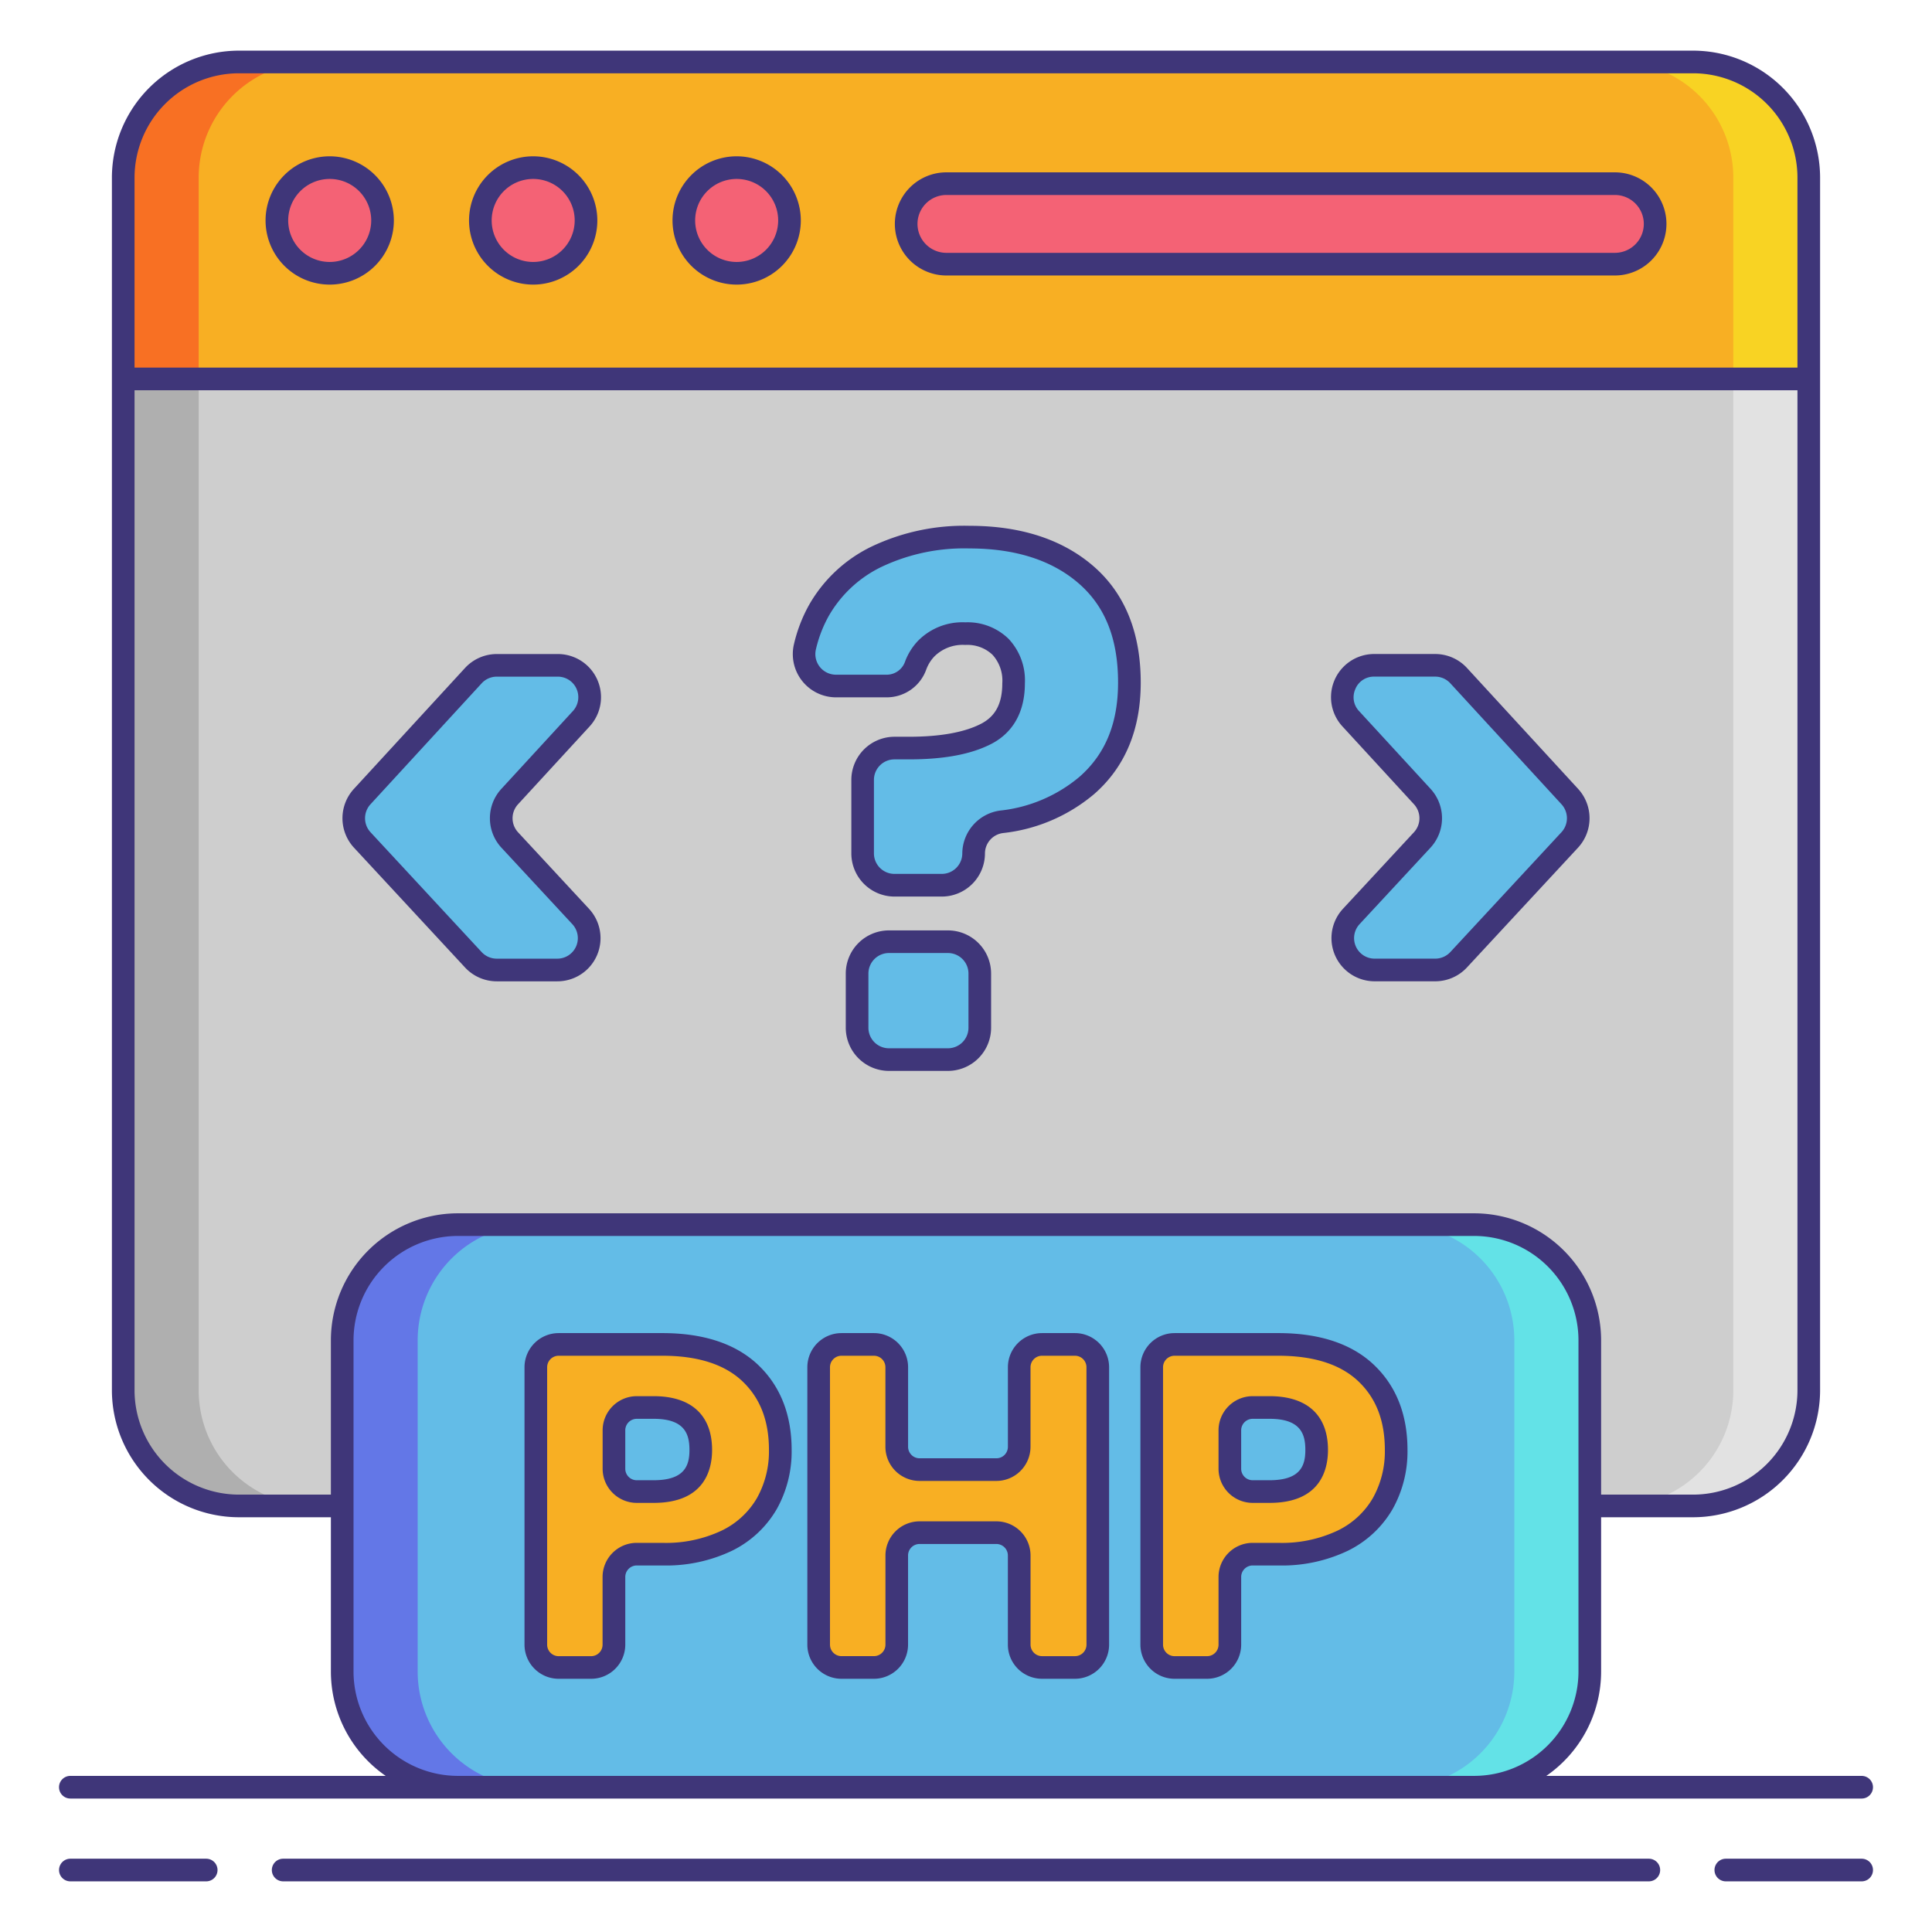 <svg height="512" viewBox="0 0 256 256" width="512" xmlns="http://www.w3.org/2000/svg"><rect fill="#cecece" height="191.333" rx="15.327" width="223.345" x="16.327" y="8.211"/><path d="m26.327 184.217v-160.679a15.327 15.327 0 0 1 15.328-15.327h-10a15.327 15.327 0 0 0 -15.328 15.327v160.679a15.327 15.327 0 0 0 15.327 15.327h10a15.327 15.327 0 0 1 -15.327-15.327z" fill="#afafaf"/><path d="m229.673 184.217v-160.679a15.327 15.327 0 0 0 -15.328-15.327h10a15.327 15.327 0 0 1 15.327 15.327v160.679a15.327 15.327 0 0 1 -15.327 15.327h-10a15.327 15.327 0 0 0 15.328-15.327z" fill="#e2e2e2"/><path d="m239.673 23.538a15.327 15.327 0 0 0 -15.328-15.327h-192.69a15.327 15.327 0 0 0 -15.328 15.327v26.673h223.346z" fill="#f8af23"/><path d="m41.655 8.211h-10a15.327 15.327 0 0 0 -15.328 15.327v26.673h10v-26.673a15.327 15.327 0 0 1 15.328-15.327z" fill="#f87023"/><path d="m214.345 8.211h10a15.327 15.327 0 0 1 15.327 15.327v26.673h-10v-26.673a15.327 15.327 0 0 0 -15.327-15.327z" fill="#f8d323"/><circle cx="43.688" cy="29.211" fill="#f46275" r="7"/><circle cx="70.65" cy="29.211" fill="#f46275" r="7"/><circle cx="97.612" cy="29.211" fill="#f46275" r="7"/><rect fill="#f46275" height="10.667" rx="5.333" width="99.24" x="120.073" y="24.336"/><rect fill="#63bce7" height="74.543" rx="15.33" width="165.312" x="45.344" y="162.273"/><path d="m55.344 221.486v-43.886a15.33 15.33 0 0 1 15.33-15.33h-10a15.33 15.33 0 0 0 -15.33 15.33v43.883a15.33 15.33 0 0 0 15.33 15.33h10a15.33 15.33 0 0 1 -15.33-15.327z" fill="#6377e7"/><path d="m200.656 221.486v-43.886a15.33 15.33 0 0 0 -15.33-15.33h10a15.33 15.33 0 0 1 15.33 15.33v43.883a15.33 15.33 0 0 1 -15.33 15.33h-10a15.33 15.33 0 0 0 15.33-15.327z" fill="#63e2e7"/><path d="m62.724 127.178-14.732-15.887a4.219 4.219 0 0 1 -.013-5.724l14.744-16.044a4.219 4.219 0 0 1 3.107-1.364h8.085a4.219 4.219 0 0 1 3.107 7.074l-9.5 10.334a4.219 4.219 0 0 0 .013 5.724l9.411 10.149a4.219 4.219 0 0 1 -3.094 7.088h-8.034a4.219 4.219 0 0 1 -3.094-1.35z" fill="#63bce7"/><path d="m143.893 76.148q5.754 4.979 5.754 14.294 0 8.678-5.617 13.609a20.915 20.915 0 0 1 -11.3 4.836 4.249 4.249 0 0 0 -3.726 4.188 4.219 4.219 0 0 1 -4.219 4.219h-6.267a4.219 4.219 0 0 1 -4.219-4.219v-9.737a4.219 4.219 0 0 1 4.219-4.219h1.9q6.577 0 10.229-1.873t3.654-6.713a6.549 6.549 0 0 0 -1.735-4.84 6.3 6.3 0 0 0 -4.658-1.735 6.794 6.794 0 0 0 -5.161 1.963 6.536 6.536 0 0 0 -1.4 2.227 4.074 4.074 0 0 1 -3.771 2.751h-6.808a4.23 4.23 0 0 1 -4.118-5.179 18.29 18.29 0 0 1 1.85-4.82 17.509 17.509 0 0 1 7.627-7.124 26.916 26.916 0 0 1 12.33-2.6q9.68-.006 15.436 4.972zm-14.066 52.852v7.18a4.219 4.219 0 0 1 -4.219 4.219h-7.819a4.219 4.219 0 0 1 -4.219-4.219v-7.18a4.219 4.219 0 0 1 4.219-4.219h7.819a4.219 4.219 0 0 1 4.219 4.219z" fill="#63bce7"/><path d="m182.086 88.159h8.085a4.219 4.219 0 0 1 3.107 1.364l14.743 16.044a4.219 4.219 0 0 1 -.013 5.724l-14.732 15.887a4.219 4.219 0 0 1 -3.094 1.35h-8.037a4.219 4.219 0 0 1 -3.094-7.088l9.411-10.149a4.219 4.219 0 0 0 .013-5.724l-9.5-10.334a4.219 4.219 0 0 1 3.111-7.074z" fill="#63bce7"/><path d="m81.353 208.955v8.969a3.023 3.023 0 0 1 -3.023 3.023h-4.307a3.023 3.023 0 0 1 -3.023-3.024v-36.757a3.023 3.023 0 0 1 3.023-3.023h13.747q7.628 0 11.624 3.784t4 10.2a14.057 14.057 0 0 1 -1.786 7.114 12.386 12.386 0 0 1 -5.3 4.9 18.669 18.669 0 0 1 -8.537 1.786h-3.396a3.023 3.023 0 0 0 -3.022 3.028zm11.5-16.827q0-5.631-6.236-5.63h-2.242a3.023 3.023 0 0 0 -3.023 3.023v5.094a3.023 3.023 0 0 0 3.023 3.023h2.245q6.235 0 6.236-5.51z" fill="#f8af23"/><path d="m145.466 181.166v36.758a3.023 3.023 0 0 1 -3.023 3.023h-4.367a3.023 3.023 0 0 1 -3.023-3.023v-11.815a3.023 3.023 0 0 0 -3.023-3.023h-10.18a3.023 3.023 0 0 0 -3.023 3.023v11.814a3.023 3.023 0 0 1 -3.023 3.023h-4.304a3.023 3.023 0 0 1 -3.023-3.023v-36.757a3.023 3.023 0 0 1 3.023-3.023h4.3a3.023 3.023 0 0 1 3.023 3.023v10.543a3.023 3.023 0 0 0 3.023 3.023h10.18a3.023 3.023 0 0 0 3.023-3.023v-10.543a3.023 3.023 0 0 1 3.023-3.023h4.367a3.023 3.023 0 0 1 3.027 3.023z" fill="#f8af23"/><path d="m162.962 208.955v8.969a3.023 3.023 0 0 1 -3.023 3.023h-4.307a3.023 3.023 0 0 1 -3.023-3.023v-36.758a3.023 3.023 0 0 1 3.023-3.023h13.748q7.628 0 11.624 3.784t4 10.2a14.057 14.057 0 0 1 -1.786 7.114 12.386 12.386 0 0 1 -5.3 4.9 18.669 18.669 0 0 1 -8.537 1.786h-3.395a3.023 3.023 0 0 0 -3.024 3.028zm11.5-16.827q0-5.631-6.236-5.63h-2.244a3.023 3.023 0 0 0 -3.023 3.023v5.094a3.023 3.023 0 0 0 3.023 3.023h2.244q6.239 0 6.239-5.51z" fill="#f8af23"/><g fill="#3f3679"><path d="m43.688 20.711a8.5 8.5 0 1 0 8.5 8.5 8.51 8.51 0 0 0 -8.5-8.5zm0 14a5.5 5.5 0 1 1 5.5-5.5 5.506 5.506 0 0 1 -5.5 5.5z"/><path d="m70.65 20.711a8.5 8.5 0 1 0 8.5 8.5 8.51 8.51 0 0 0 -8.5-8.5zm0 14a5.5 5.5 0 1 1 5.5-5.5 5.506 5.506 0 0 1 -5.5 5.5z"/><path d="m97.612 20.711a8.5 8.5 0 1 0 8.5 8.5 8.51 8.51 0 0 0 -8.5-8.5zm0 14a5.5 5.5 0 1 1 5.5-5.5 5.506 5.506 0 0 1 -5.5 5.5z"/><path d="m213.979 22.836h-88.573a6.833 6.833 0 1 0 0 13.667h88.573a6.833 6.833 0 0 0 0-13.667zm0 10.667h-88.573a3.833 3.833 0 1 1 0-7.667h88.573a3.833 3.833 0 1 1 0 7.667z"/><path d="m27.323 246.289h-18a1.5 1.5 0 1 0 0 3h18a1.5 1.5 0 0 0 0-3z"/><path d="m246.68 246.289h-18a1.5 1.5 0 0 0 0 3h18a1.5 1.5 0 1 0 0-3z"/><path d="m218.479 246.289h-180.958a1.5 1.5 0 0 0 0 3h180.958a1.5 1.5 0 0 0 0-3z"/><path d="m9.32 238.316h237.36a1.5 1.5 0 1 0 0-3h-41.788a16.816 16.816 0 0 0 7.264-13.83v-20.442h12.189a16.846 16.846 0 0 0 16.827-16.827v-160.679a16.846 16.846 0 0 0 -16.827-16.827h-192.69a16.846 16.846 0 0 0 -16.827 16.827v160.679a16.846 16.846 0 0 0 16.827 16.827h12.189v20.441a16.816 16.816 0 0 0 7.264 13.83h-41.788a1.5 1.5 0 1 0 0 3zm8.508-214.778a13.843 13.843 0 0 1 13.827-13.827h192.69a13.843 13.843 0 0 1 13.827 13.827v25.173h-220.344zm13.827 174.506a13.843 13.843 0 0 1 -13.827-13.827v-132.506h220.344v132.506a13.843 13.843 0 0 1 -13.827 13.827h-12.189v-20.444a16.849 16.849 0 0 0 -16.83-16.83h-134.652a16.849 16.849 0 0 0 -16.83 16.83v20.441zm15.189 23.441v-43.885a13.846 13.846 0 0 1 13.83-13.83h134.652a13.846 13.846 0 0 1 13.83 13.83v43.883a13.846 13.846 0 0 1 -13.83 13.83h-134.652a13.846 13.846 0 0 1 -13.83-13.827z"/><path d="m61.624 128.2a5.736 5.736 0 0 0 4.194 1.831h8.037a5.72 5.72 0 0 0 4.194-9.608l-9.411-10.149a2.733 2.733 0 0 1 -.009-3.688l9.5-10.334a5.719 5.719 0 0 0 -4.211-9.589h-8.089a5.734 5.734 0 0 0 -4.211 1.849l-14.743 16.04a5.75 5.75 0 0 0 .018 7.759zm-12.541-21.618 14.744-16.044a2.725 2.725 0 0 1 2-.879h8.085a2.719 2.719 0 0 1 2 4.559l-9.5 10.334a5.75 5.75 0 0 0 .018 7.759l9.411 10.149a2.719 2.719 0 0 1 -1.994 4.568h-8.029a2.728 2.728 0 0 1 -1.994-.87l-14.732-15.887a2.733 2.733 0 0 1 -.009-3.689z"/><path d="m110.765 92.4h6.809a5.559 5.559 0 0 0 5.174-3.723 5.007 5.007 0 0 1 1.086-1.719 5.32 5.32 0 0 1 4.075-1.5 4.824 4.824 0 0 1 3.6 1.3 5.081 5.081 0 0 1 1.3 3.78c0 2.678-.9 4.387-2.838 5.378-2.209 1.133-5.421 1.708-9.545 1.708h-1.9a5.725 5.725 0 0 0 -5.719 5.719v9.737a5.725 5.725 0 0 0 5.719 5.719h6.267a5.725 5.725 0 0 0 5.719-5.719 2.736 2.736 0 0 1 2.427-2.7 22.47 22.47 0 0 0 12.087-5.2c4.065-3.57 6.127-8.528 6.127-14.736 0-6.636-2.11-11.827-6.272-15.428-4.1-3.545-9.624-5.343-16.417-5.343a28.52 28.52 0 0 0 -13.01 2.766 19.065 19.065 0 0 0 -8.257 7.732 19.892 19.892 0 0 0 -2 5.216 5.731 5.731 0 0 0 5.58 7.014zm-2.656-6.344a16.9 16.9 0 0 1 1.7-4.429 16.124 16.124 0 0 1 7-6.516 25.577 25.577 0 0 1 11.65-2.439c6.053 0 10.916 1.552 14.455 4.613 3.522 3.048 5.235 7.352 5.235 13.159 0 5.382-1.67 9.464-5.106 12.482a19.539 19.539 0 0 1 -10.509 4.477 5.779 5.779 0 0 0 -5.025 5.674 2.722 2.722 0 0 1 -2.719 2.719h-6.27a2.722 2.722 0 0 1 -2.719-2.719v-9.737a2.722 2.722 0 0 1 2.719-2.719h1.9c4.669 0 8.239-.667 10.913-2.038 2.04-1.044 4.47-3.288 4.47-8.048a8.015 8.015 0 0 0 -2.175-5.9 7.771 7.771 0 0 0 -5.718-2.174 8.264 8.264 0 0 0 -6.247 2.428 8.069 8.069 0 0 0 -1.722 2.733 2.588 2.588 0 0 1 -2.367 1.779h-6.809a2.731 2.731 0 0 1 -2.656-3.344z"/><path d="m125.608 123.283h-7.819a5.725 5.725 0 0 0 -5.72 5.717v7.18a5.725 5.725 0 0 0 5.719 5.719h7.819a5.725 5.725 0 0 0 5.719-5.719v-7.18a5.725 5.725 0 0 0 -5.718-5.717zm2.719 12.9a2.722 2.722 0 0 1 -2.719 2.719h-7.819a2.722 2.722 0 0 1 -2.719-2.719v-7.183a2.722 2.722 0 0 1 2.719-2.719h7.819a2.722 2.722 0 0 1 2.719 2.719z"/><path d="m187.371 106.582a2.733 2.733 0 0 1 -.009 3.688l-9.411 10.149a5.72 5.72 0 0 0 4.194 9.608h8.037a5.737 5.737 0 0 0 4.194-1.831l14.732-15.887a5.75 5.75 0 0 0 .018-7.759l-14.744-16.042a5.734 5.734 0 0 0 -4.211-1.849h-8.085a5.719 5.719 0 0 0 -4.211 9.589zm-7.775-15.3a2.653 2.653 0 0 1 2.49-1.626h8.085a2.725 2.725 0 0 1 2 .879l14.744 16.044a2.733 2.733 0 0 1 -.009 3.688l-14.732 15.888a2.728 2.728 0 0 1 -1.994.87h-8.037a2.719 2.719 0 0 1 -1.994-4.568l9.411-10.149a5.75 5.75 0 0 0 .018-7.759l-9.5-10.334a2.652 2.652 0 0 1 -.478-2.93z"/><path d="m87.771 176.643h-13.748a4.528 4.528 0 0 0 -4.523 4.523v36.758a4.528 4.528 0 0 0 4.523 4.523h4.307a4.528 4.528 0 0 0 4.523-4.523v-8.969a1.525 1.525 0 0 1 1.523-1.523h3.4a20.229 20.229 0 0 0 9.217-1.949 13.916 13.916 0 0 0 5.919-5.5 15.6 15.6 0 0 0 1.984-7.859c0-4.686-1.5-8.484-4.464-11.291-2.946-2.779-7.203-4.19-12.661-4.19zm12.529 21.857a10.83 10.83 0 0 1 -4.676 4.313 17.291 17.291 0 0 1 -7.857 1.623h-3.4a4.528 4.528 0 0 0 -4.523 4.523v8.969a1.525 1.525 0 0 1 -1.523 1.523h-4.298a1.525 1.525 0 0 1 -1.523-1.523v-36.762a1.525 1.525 0 0 1 1.523-1.523h13.748c4.665 0 8.229 1.135 10.592 3.373s3.527 5.229 3.527 9.113a12.651 12.651 0 0 1 -1.59 6.371z"/><path d="m86.62 185h-2.245a4.528 4.528 0 0 0 -4.523 4.523v5.094a4.528 4.528 0 0 0 4.523 4.523h2.245c6.73 0 7.735-4.392 7.735-7.01 0-4.6-2.747-7.13-7.735-7.13zm0 11.14h-2.245a1.525 1.525 0 0 1 -1.523-1.523v-5.094a1.525 1.525 0 0 1 1.523-1.523h2.245c4.173 0 4.735 2.088 4.735 4.13 0 1.981-.562 4.008-4.735 4.008z"/><path d="m142.443 176.643h-4.368a4.528 4.528 0 0 0 -4.523 4.523v10.542a1.525 1.525 0 0 1 -1.523 1.523h-10.179a1.525 1.525 0 0 1 -1.523-1.523v-10.542a4.528 4.528 0 0 0 -4.522-4.523h-4.305a4.528 4.528 0 0 0 -4.523 4.523v36.758a4.528 4.528 0 0 0 4.523 4.523h4.3a4.528 4.528 0 0 0 4.522-4.523v-11.815a1.525 1.525 0 0 1 1.523-1.523h10.18a1.525 1.525 0 0 1 1.523 1.523v11.814a4.528 4.528 0 0 0 4.523 4.523h4.368a4.528 4.528 0 0 0 4.522-4.523v-36.757a4.528 4.528 0 0 0 -4.518-4.523zm1.522 41.281a1.524 1.524 0 0 1 -1.522 1.523h-4.368a1.525 1.525 0 0 1 -1.523-1.523v-11.815a4.528 4.528 0 0 0 -4.523-4.523h-10.179a4.528 4.528 0 0 0 -4.523 4.523v11.814a1.524 1.524 0 0 1 -1.522 1.523h-4.305a1.525 1.525 0 0 1 -1.523-1.523v-36.757a1.525 1.525 0 0 1 1.523-1.523h4.3a1.524 1.524 0 0 1 1.522 1.523v10.542a4.528 4.528 0 0 0 4.523 4.523h10.18a4.528 4.528 0 0 0 4.523-4.523v-10.542a1.525 1.525 0 0 1 1.523-1.523h4.368a1.524 1.524 0 0 1 1.522 1.523z"/><path d="m169.38 176.643h-13.747a4.528 4.528 0 0 0 -4.523 4.523v36.758a4.528 4.528 0 0 0 4.523 4.523h4.307a4.528 4.528 0 0 0 4.523-4.523v-8.969a1.525 1.525 0 0 1 1.523-1.523h3.395a20.231 20.231 0 0 0 9.217-1.949 13.916 13.916 0 0 0 5.918-5.5 15.6 15.6 0 0 0 1.984-7.859c0-4.686-1.5-8.484-4.464-11.291-2.936-2.779-7.199-4.19-12.656-4.19zm12.532 21.857a10.822 10.822 0 0 1 -4.675 4.313 17.292 17.292 0 0 1 -7.857 1.623h-3.395a4.528 4.528 0 0 0 -4.523 4.523v8.969a1.525 1.525 0 0 1 -1.523 1.523h-4.307a1.525 1.525 0 0 1 -1.523-1.523v-36.762a1.525 1.525 0 0 1 1.523-1.523h13.748c4.665 0 8.229 1.135 10.593 3.373s3.527 5.229 3.527 9.113a12.639 12.639 0 0 1 -1.588 6.371z"/><path d="m168.229 185h-2.244a4.528 4.528 0 0 0 -4.523 4.523v5.094a4.528 4.528 0 0 0 4.523 4.523h2.244c6.731 0 7.736-4.392 7.736-7.01 0-4.6-2.747-7.13-7.736-7.13zm0 11.14h-2.244a1.525 1.525 0 0 1 -1.523-1.523v-5.094a1.525 1.525 0 0 1 1.523-1.523h2.244c4.173 0 4.736 2.088 4.736 4.13 0 1.981-.565 4.008-4.736 4.008z"/></g></svg>